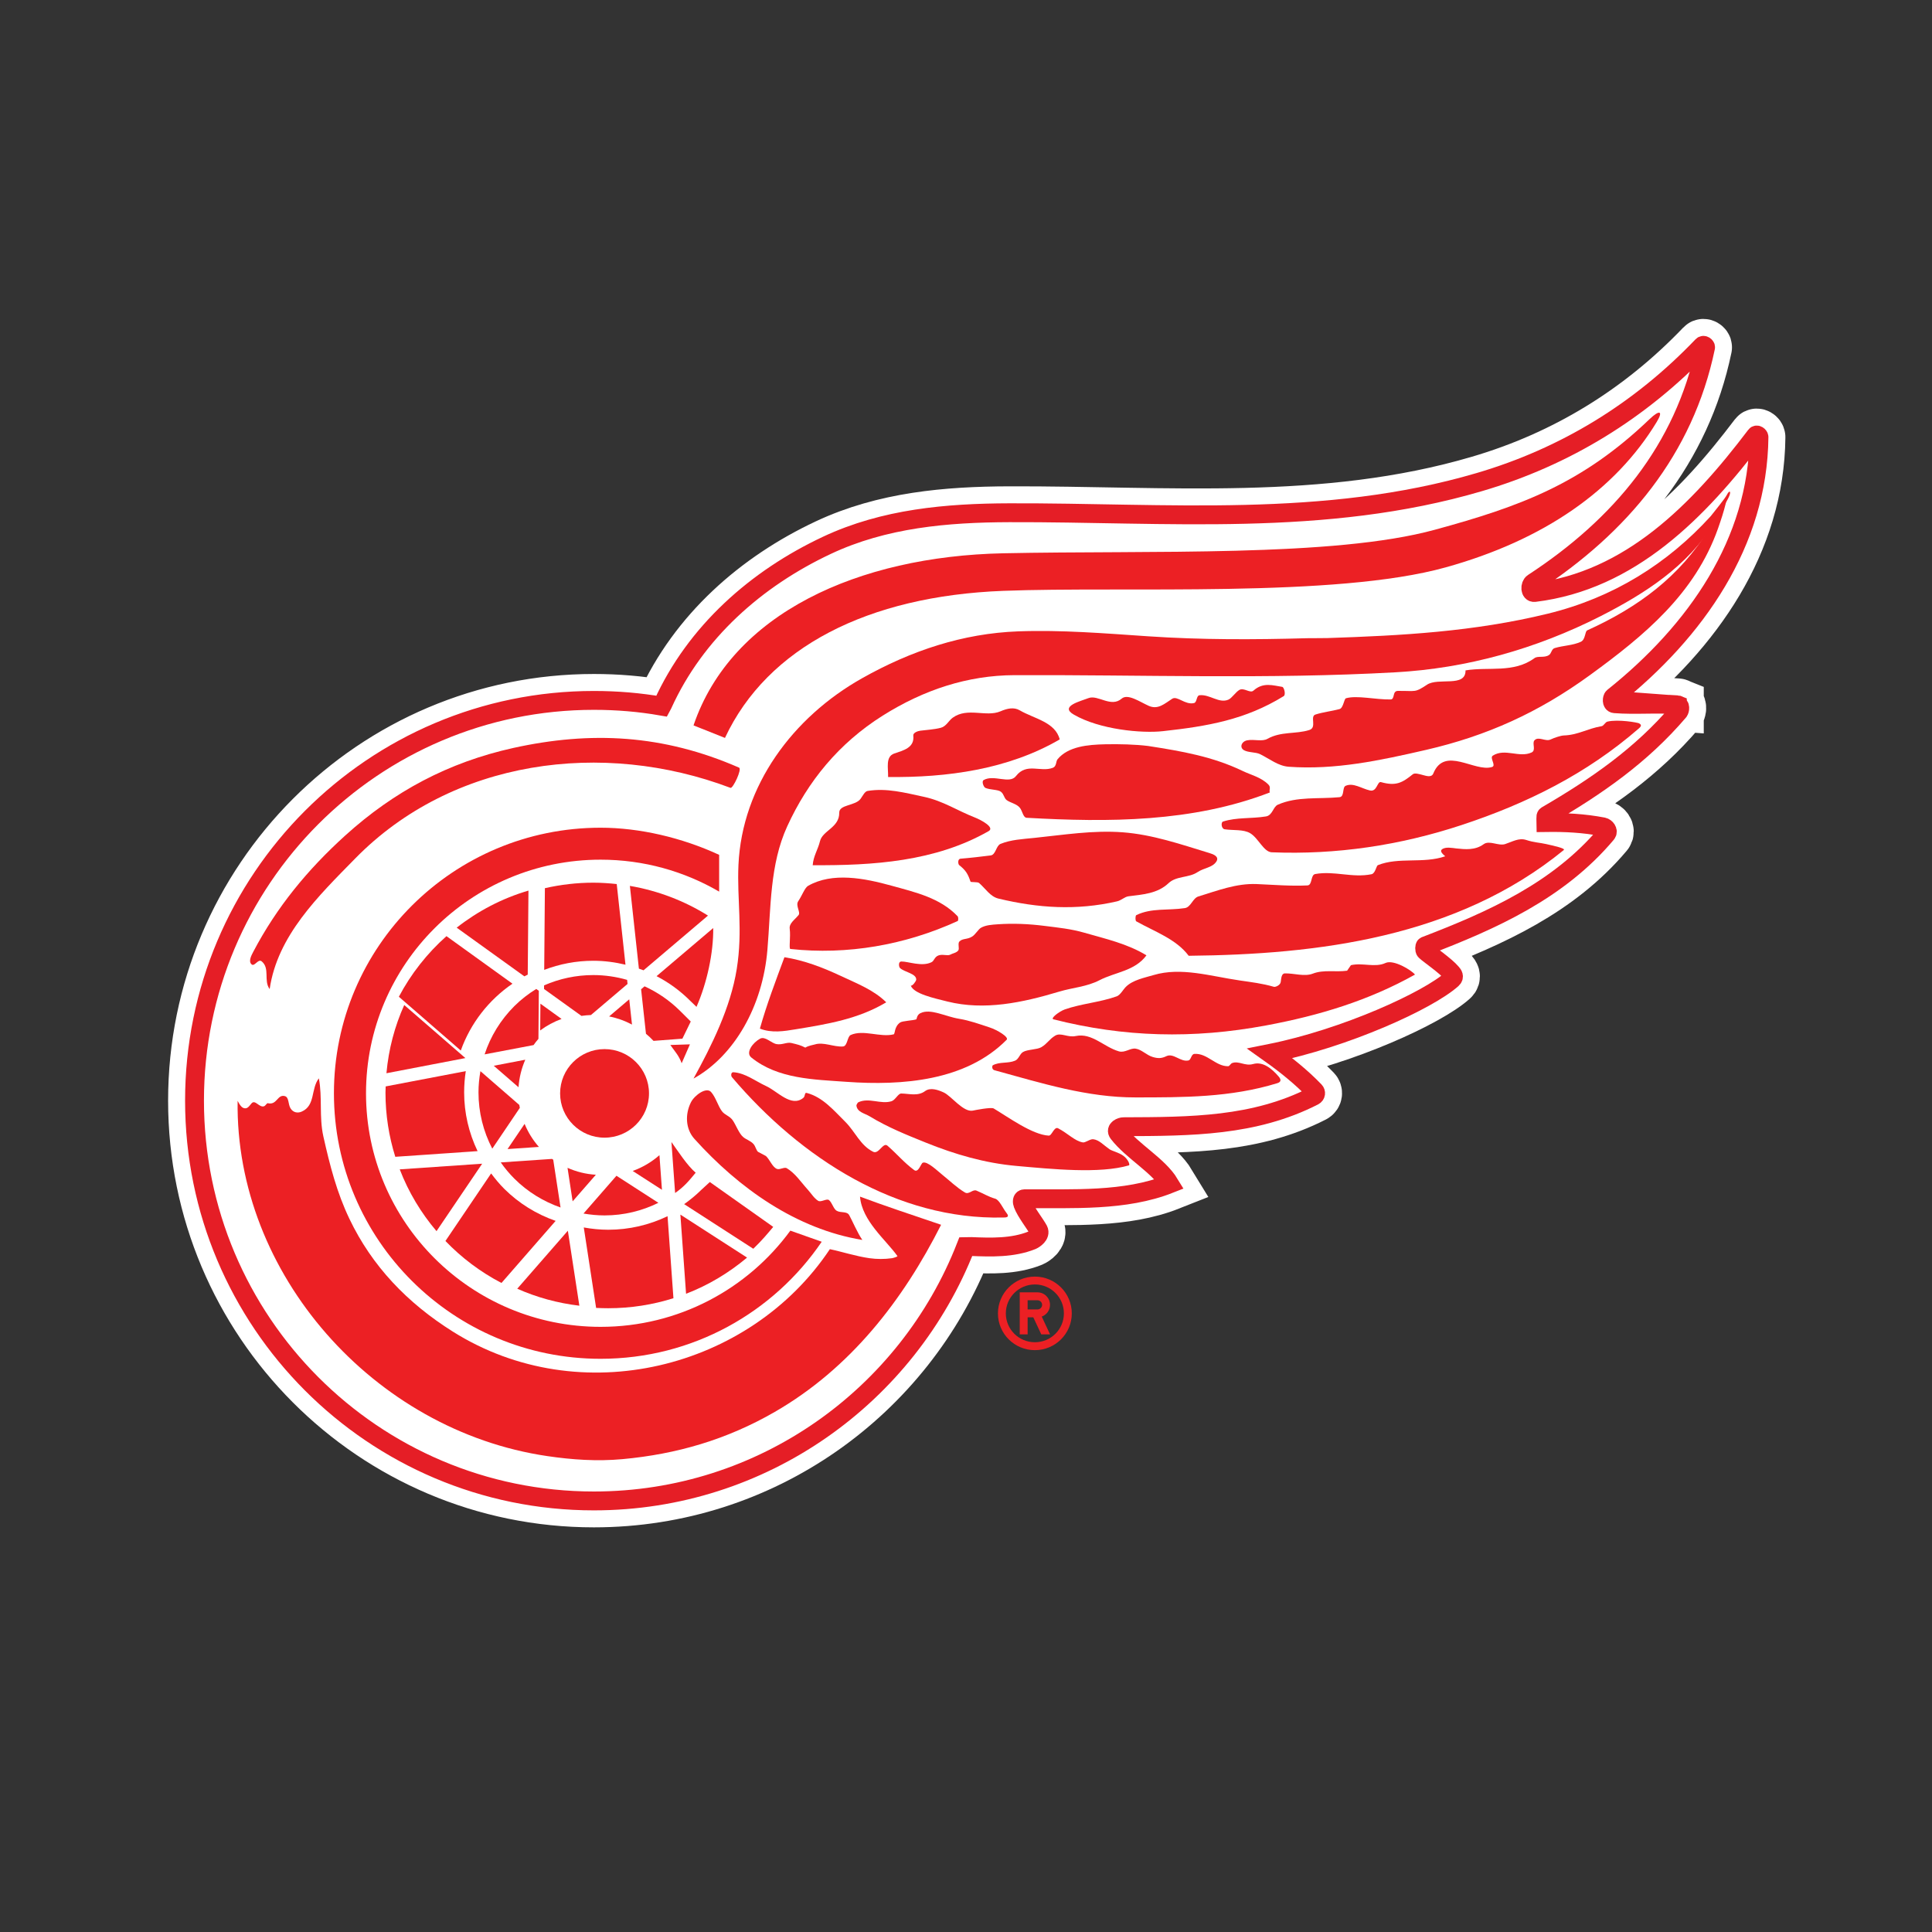 <?xml version="1.0" encoding="utf-8"?>
<!-- Generator: Adobe Illustrator 16.0.0, SVG Export Plug-In . SVG Version: 6.00 Build 0)  -->
<!DOCTYPE svg PUBLIC "-//W3C//DTD SVG 1.1//EN" "http://www.w3.org/Graphics/SVG/1.1/DTD/svg11.dtd">
<svg version="1.1" id="Layer_1" xmlns:sketch="http://www.bohemiancoding.com/sketch/ns"
	 xmlns="http://www.w3.org/2000/svg" xmlns:xlink="http://www.w3.org/1999/xlink" x="0px" y="0px" width="512px" height="512px"
	 viewBox="0 0 512 512" enable-background="new 0 0 512 512" xml:space="preserve">
<rect x="0" y="0" width="512" height="512" fill="#333333" stroke="none"/>
<title>detroit-red-wings</title>
<desc>Created with Sketch.</desc>
<path fill="#EC2024" d="M443.539,183.604c-2.896-0.224-5.771-0.186-8.541-0.15c-0.561,0.014-1.122,0.014-1.672,0.014
	c16.647-14.432,34.379-36.716,34.674-66.363c0.016-1.613-1.096-3.123-2.691-3.668c-1.509-0.51-3.142-0.021-4.09,1.229
	c-11.758,15.432-26.232,31.465-45.936,37.54c20.885-15.729,33.872-35.151,38.633-57.87c0.319-1.589-0.509-3.24-2.018-4.041
	c-1.502-0.789-3.279-0.511-4.426,0.678c-16.01,16.622-35.24,28.298-57.148,34.689c-31.762,9.27-64.797,8.68-96.738,8.121
	c-8.421-0.15-17.133-0.305-25.711-0.28c-15.102,0.058-32.763,1.138-49.203,8.796c-19.867,9.259-35.366,23.896-43.88,41.336
	c-5.25-0.773-10.586-1.184-15.924-1.184c-59.621,0-108.128,48.294-108.128,107.665c0,59.368,48.506,107.671,108.128,107.671
	c22.163,0,43.472-6.637,61.612-19.191c17.111-11.825,30.271-28.083,38.227-47.112c4.943,0.19,10.902,0.29,16.373-1.908
	c0.292-0.118,2.768-1.172,3.656-3.564c0.449-1.215,0.361-2.524-0.236-3.686c-0.398-0.753-0.984-1.625-1.676-2.633l-0.473-0.695
	h1.102c11.385,0.025,23.147,0.062,33.739-4.108c0.897-0.354,1.597-1.094,1.919-2.006c0.305-0.918,0.199-1.937-0.311-2.761
	c-1.889-3.118-4.902-5.605-7.826-8.02c-0.777-0.65-1.545-1.287-2.285-1.918c16.282-0.118,31.755-0.803,46.644-8.354
	c1.195-0.609,2.012-1.69,2.229-2.987c0.221-1.273-0.185-2.583-1.083-3.507c-1.863-1.936-4.045-3.917-6.508-5.916
	c17.822-4.598,36.193-13.028,42.397-18.585c1.521-1.358,2.181-3.787,0.205-6.111c-0.958-1.142-2.46-2.404-3.944-3.547
	c16.057-6.318,32.354-14.104,44.584-28.578c0.967-1.136,1.236-2.644,0.737-4.061c-0.548-1.533-1.94-2.729-3.548-3.048
	c-2.27-0.435-4.568-0.738-7.02-0.941c9.895-6.126,19.915-13.464,28.773-23.78c1.051-1.225,1.354-3.221,0.731-4.743
	C446.308,184.648,445.036,183.724,443.539,183.604L443.539,183.604z"/>
<g sketch:type="MSShapeGroup">
	<path fill="#FFFFFF" d="M444.516,186.783c-5.547-0.442-11.072,0.14-16.617-0.296c-0.887-0.064-0.666-1.489-0.385-1.711
		c21.979-17.529,38.361-41.053,38.631-68.934c0-0.348-0.584-0.774-0.842-0.436c-15.207,20.086-33.293,38.511-58.645,41.607
		c-1.199,0.158-1.279-1.947-0.348-2.554c23.123-15.089,40.037-35.268,45.682-62.399c0.062-0.31-0.529-0.752-0.838-0.43
		c-16.539,17.303-36.365,29.446-59.154,36.139c-41.049,12.074-82.939,7.98-124.549,8.113c-16.476,0.051-33.08,1.482-48.273,8.616
		c-18.77,8.808-34.88,23.03-43.541,42.138l-0.27,0.506c-5.84-1.021-11.844-1.527-17.982-1.527
		c-58.443,0-105.836,47.48-105.836,106.071c0,58.582,47.393,106.078,105.836,106.078c44.831,0,83.135-27.934,98.568-67.39
		l1.492-0.024c5.186,0.209,10.906,0.404,16.023-1.652c0.617-0.26,2.412-1.434,1.746-2.727c-0.83-1.576-3.369-4.758-4.154-6.889
		c-0.184-0.461-0.297-1.383,0.441-1.393c12.836-0.092,26.641,0.736,38.447-3.936c-2.988-4.941-9.836-8.592-13.6-13.449
		c-0.85-1.105,0.812-1.709,1.377-1.709c17.932-0.064,34.646-0.076,50.439-8.138c0.594-0.309,0.604-0.957,0.258-1.319
		c-3.492-3.653-7.811-7.104-11.855-9.974c19.975-4.003,41.953-14.03,48.271-19.712c0.668-0.605,0.234-1.191-0.119-1.59
		c-1.676-1.999-6.15-5.016-6.986-5.854c-0.281-0.283-0.199-1.225-0.035-1.307c17.762-6.817,35.307-14.608,48.064-29.772
		c0.58-0.711-0.219-1.653-0.926-1.797c-5.141-0.985-10.045-1.22-15.111-1.149c0-0.675-0.203-1.665,0.094-1.849
		c13.287-7.74,25.055-15.865,35.08-27.6c0.301-0.35,0.5-1.693-0.387-1.755H444.516z"/>
	<path fill="none" stroke="#FFFFFF" stroke-width="14" stroke-miterlimit="10" d="M444.516,186.783
		c-5.547-0.442-11.072,0.14-16.617-0.296c-0.887-0.064-0.666-1.489-0.385-1.711c21.979-17.529,38.361-41.053,38.631-68.934
		c0-0.348-0.584-0.774-0.842-0.436c-15.207,20.086-33.293,38.511-58.645,41.607c-1.199,0.158-1.279-1.947-0.348-2.554
		c23.123-15.089,40.037-35.268,45.682-62.399c0.062-0.31-0.529-0.752-0.838-0.43c-16.539,17.303-36.365,29.446-59.154,36.139
		c-41.049,12.074-82.939,7.98-124.549,8.113c-16.476,0.051-33.08,1.482-48.273,8.616c-18.77,8.808-34.88,23.03-43.541,42.138
		l-0.27,0.506c-5.84-1.021-11.844-1.527-17.982-1.527c-58.443,0-105.836,47.48-105.836,106.071
		c0,58.582,47.393,106.078,105.836,106.078c44.831,0,83.135-27.934,98.568-67.39l1.492-0.024c5.186,0.209,10.906,0.404,16.023-1.652
		c0.617-0.26,2.412-1.434,1.746-2.727c-0.83-1.576-3.369-4.758-4.154-6.889c-0.184-0.461-0.297-1.383,0.441-1.393
		c12.836-0.092,26.641,0.736,38.447-3.936c-2.988-4.941-9.836-8.592-13.6-13.449c-0.85-1.105,0.812-1.709,1.377-1.709
		c17.932-0.064,34.646-0.076,50.439-8.138c0.594-0.309,0.604-0.957,0.258-1.319c-3.492-3.653-7.811-7.104-11.855-9.974
		c19.975-4.003,41.953-14.03,48.271-19.712c0.668-0.605,0.234-1.191-0.119-1.59c-1.676-1.999-6.15-5.016-6.986-5.854
		c-0.281-0.283-0.199-1.225-0.035-1.307c17.762-6.817,35.307-14.608,48.064-29.772c0.58-0.711-0.219-1.653-0.926-1.797
		c-5.141-0.985-10.045-1.22-15.111-1.149c0-0.675-0.203-1.665,0.094-1.849c13.287-7.74,25.055-15.865,35.08-27.6
		c0.301-0.35,0.5-1.693-0.387-1.755H444.516z"/>
	<path fill="none" stroke="#E51E26" stroke-width="5" stroke-miterlimit="10" d="M444.516,186.783
		c-5.547-0.442-11.072,0.14-16.617-0.296c-0.887-0.064-0.666-1.489-0.385-1.711c21.979-17.529,38.361-41.053,38.631-68.934
		c0-0.348-0.584-0.774-0.842-0.436c-15.207,20.086-33.293,38.511-58.645,41.607c-1.199,0.158-1.279-1.947-0.348-2.554
		c23.123-15.089,40.037-35.268,45.682-62.399c0.062-0.31-0.529-0.752-0.838-0.43c-16.539,17.303-36.365,29.446-59.154,36.139
		c-41.049,12.074-82.939,7.98-124.549,8.113c-16.476,0.051-33.08,1.482-48.273,8.616c-18.77,8.808-34.88,23.03-43.541,42.138
		l-0.27,0.506c-5.84-1.021-11.844-1.527-17.982-1.527c-58.443,0-105.836,47.48-105.836,106.071
		c0,58.582,47.393,106.078,105.836,106.078c44.831,0,83.135-27.934,98.568-67.39l1.492-0.024c5.186,0.209,10.906,0.404,16.023-1.652
		c0.617-0.26,2.412-1.434,1.746-2.727c-0.83-1.576-3.369-4.758-4.154-6.889c-0.184-0.461-0.297-1.383,0.441-1.393
		c12.836-0.092,26.641,0.736,38.447-3.936c-2.988-4.941-9.836-8.592-13.6-13.449c-0.85-1.105,0.812-1.709,1.377-1.709
		c17.932-0.064,34.646-0.076,50.439-8.138c0.594-0.309,0.604-0.957,0.258-1.319c-3.492-3.653-7.811-7.104-11.855-9.974
		c19.975-4.003,41.953-14.03,48.271-19.712c0.668-0.605,0.234-1.191-0.119-1.59c-1.676-1.999-6.15-5.016-6.986-5.854
		c-0.281-0.283-0.199-1.225-0.035-1.307c17.762-6.817,35.307-14.608,48.064-29.772c0.58-0.711-0.219-1.653-0.926-1.797
		c-5.141-0.985-10.045-1.22-15.111-1.149c0-0.675-0.203-1.665,0.094-1.849c13.287-7.74,25.055-15.865,35.08-27.6
		c0.301-0.35,0.5-1.693-0.387-1.755H444.516z"/>
</g>
<path fill="#EC2024" d="M209.284,246.16c0.281,2.085-0.267,5.273,0.169,5.325c15.074,1.64,30.384-1.029,44.337-7.399
	c0.193-0.086,0.231-1.019-0.024-1.285c-4.62-4.842-11.111-6.317-17.399-8.055c-7.293-2.026-15.765-3.675-22.218,0.012
	c-0.878,0.495-1.583,2.569-2.619,4.09c-0.762,1.148,0.705,2.923,0.094,3.663c-1.133,1.358-2.543,2.196-2.337,3.649"/>
<path fill="#EC2024" d="M280.834,195.956c-1.161-4.622-6.797-5.487-10.625-7.728c-1.534-0.887-3.318-0.482-5.068,0.277
	c-3.816,1.627-8.722-1.141-12.642,1.682c-1.123,0.803-1.722,2.309-3.175,2.684c-1.802,0.465-3.603,0.532-5.441,0.774
	c-0.674,0.089-1.939,0.534-1.852,1.294c0.375,3.258-2.668,3.928-5.081,4.764c-2.351,0.834-1.521,3.92-1.595,6.21
	C250.947,206.104,267.162,203.914,280.834,195.956"/>
<path fill="#EC2024" d="M229.906,209.611c-0.729,0.125-1.278,1.299-1.827,2.062c-1.365,1.919-5.697,1.498-5.672,3.688
	c0.068,3.977-4.402,4.697-5.105,7.572c-0.548,2.253-1.758,3.942-1.926,6.356c15.997,0.092,32.454-0.938,46.636-9.039
	c1.691-0.98-2.025-2.972-3.764-3.649c-4.483-1.749-8.335-4.346-13.341-5.424C239.787,210.082,234.974,208.773,229.906,209.611"/>
<path fill="#EC2024" d="M201.381,272.591c3.116,1.233,6.359,0.695,9.451,0.188c8.465-1.384,16.658-2.73,24.025-7.159
	c-3.304-3.276-7.76-4.978-11.987-6.963c-4.851-2.277-9.713-4.146-14.986-4.983C205.569,259.929,203.195,266.154,201.381,272.591"/>
<path fill="#EC2024" d="M201.439,275.258c-1.887,0.998-3.958,3.692-2.331,4.991c7.058,5.71,16.533,5.819,25.248,6.448
	c14.812,1.057,31.651-0.256,42.417-11.147c0.673-0.689-2.451-2.597-4.52-3.272c-2.67-0.877-5.312-1.832-7.992-2.273
	c-3.817-0.613-7.65-2.835-10.355-1.5c-0.83,0.422-0.935,1.246-1.035,1.613c-0.903,0.354-3.715,0.397-4.362,0.878
	c-1.571,1.147-1.267,3.002-1.678,3.115c-3.571,0.887-8.016-1.347-11.396,0.179c-0.91,0.415-0.835,2.948-2.032,3.037
	c-2.45,0.179-5.143-1.272-7.481-0.534c-0.424,0.13-1.676,0.314-2.507,0.836c-1.284-0.657-1.976-0.812-3.646-1.215
	c-1.241-0.308-2.443,0.546-3.958,0.288c-1.422-0.24-3.018-2.16-4.372-1.445"/>
<path fill="#EC2024" d="M291.391,259.76c4.24-2.186,9.336-2.4,12.434-6.587c-5.094-3.096-10.734-4.341-16.482-5.996
	c-3.51-1.015-6.955-1.356-10.519-1.805c-4.188-0.534-8.332-0.713-12.458-0.423c-1.455,0.105-3.143,0.192-4.421,0.931
	c-0.673,0.39-1.453,1.771-2.294,2.304c-1.316,0.85-2.52,0.44-3.384,1.304c-0.523,0.509,0.049,1.889-0.306,2.379
	c-0.485,0.663-1.533,0.774-2.18,1.147c-0.679,0.354-2.081-0.229-3.128,0.204c-1.048,0.431-1.085,1.426-1.778,1.766
	c-2.537,1.298-6.239-0.219-7.993-0.175c-0.903,0.014-0.672,1.436-0.38,1.715c1.134,1.116,4.414,1.464,4.301,3.117
	c-0.037,0.379-0.96,1.701-1.439,1.562c0.829,2.174,6.14,3.315,9.7,4.209c9.816,2.452,19.904,0.304,29.671-2.633
	c3.56-1.069,7.237-1.25,10.659-3.02"/>
<path fill="#EC2024" d="M346.27,169.135c-13.959,0.392-27.91,0.439-41.969-0.508c-11.531-0.777-22.96-1.732-34.475-1.311
	c-14.669,0.545-28.352,5.097-41.374,12.433c-18.391,10.348-31.794,28.46-32.754,49.466c-0.418,9.114,1.202,17.274-0.456,27.598
	c-1.646,10.274-6.664,20.309-11.451,29.019c10.821-6.008,18.334-19.192,19.581-34.122c0.949-11.27,0.606-22.574,5.249-32.719
	c5.481-11.984,13.704-22.029,25.304-29.342c10.929-6.877,22.562-10.676,34.894-10.727c33.669-0.13,67.221,1.131,100.927-0.751
	c18.92-1.042,37.254-6.175,54.339-14.835c11.682-5.952,23.121-13.198,30.309-24.916c0.704-1.386,3.546-5.942,3.958-7.17
	c0.424-1.246-0.144-1.246-0.692-0.143c-0.561,1.105-3.436,4.549-4.275,5.654c-11.528,12.686-25.978,21.675-43.254,25.885
	c-19.547,4.766-38.713,5.798-58.337,6.447c-1.669,0.052-3.865,0.002-5.522,0.039"/>
<path fill="#EC2024" d="M177.645,276.932c1.172,1.665,2.326,2.887,2.999,4.842l2.194-5.009L177.645,276.932"/>
<path fill="#EC2024" d="M183.057,270.711l-2.855-2.839c-2.762-2.74-5.94-4.908-9.387-6.486l-0.917,0.778l1.291,11.799
	c0.699,0.582,1.377,1.207,2.001,1.881l7.65-0.582L183.057,270.711"/>
<path fill="#EC2024" d="M144.183,262.101l9.906,7.121c0.835-0.11,1.663-0.206,2.518-0.231l9.7-8.235l-0.112-1.078
	c-2.874-0.826-5.884-1.274-8.965-1.274c-4.569,0-8.983,0.958-13.047,2.731L144.183,262.101"/>
<path fill="#EC2024" d="M165.759,255.656l-2.318-21.372c-2.033-0.215-4.103-0.364-6.21-0.364c-4.401,0-8.688,0.521-12.829,1.458
	l-0.181,21.648c4.051-1.549,8.427-2.412,13.01-2.412C160.155,254.614,163.002,254.993,165.759,255.656"/>
<path fill="#EC2024" d="M171.992,289.757c0-6.467-5.275-11.733-11.789-11.733c-6.495,0-11.77,5.265-11.77,11.733
	c0,6.486,5.274,11.737,11.77,11.737C166.716,301.496,171.992,296.243,171.992,289.757"/>
<path fill="#EC2024" d="M187.622,242.642c-6.197-3.881-13.204-6.587-20.697-7.873l2.388,21.932c0.418,0.136,0.829,0.278,1.233,0.439
	L187.622,242.642"/>
<path fill="#EC2024" d="M161.42,269.363c2.157,0.415,4.189,1.167,6.065,2.158l-0.731-6.691L161.42,269.363"/>
<path fill="#EC2024" d="M143.153,273.085c1.708-1.283,3.622-2.313,5.667-3.054l-5.603-4.042l-0.062,7.096"/>
<path fill="#EC2024" d="M137.416,288.13c0.181-2.583,0.804-5.033,1.789-7.294l-8.354,1.602L137.416,288.13"/>
<path fill="#EC2024" d="M136.319,266.619c-3.666,3.664-6.334,8.034-7.892,12.8l12.973-2.462c0.411-0.572,0.829-1.131,1.291-1.65
	l0.099-12.739l-0.686-0.483C140.035,263.37,138.083,264.865,136.319,266.619"/>
<path fill="#EC2024" d="M126.805,289.489c0,5.289,1.278,10.358,3.654,14.916l7.3-10.81l-0.138-0.772l-10.303-8.952
	C126.999,285.714,126.805,287.584,126.805,289.489"/>
<path fill="#EC2024" d="M138.963,258.742c0.294-0.162,0.599-0.304,0.892-0.454l0.193-22.271c-7.007,2.055-13.429,5.437-19.02,9.825
	l17.937,12.9"/>
<path fill="#EC2024" d="M105.705,264.148l16.409,14.252c2.587-7.25,7.442-13.441,13.696-17.711l-17.493-12.602
	C113.211,252.627,108.921,258.059,105.705,264.148"/>
<path fill="#EC2024" d="M102.411,284.418l20.921-4.017l-16.203-14.06C104.605,271.945,102.983,278.024,102.411,284.418"/>
<path fill="#EC2024" d="M102.157,289.549c0,5.929,0.916,11.646,2.598,17.015l21.807-1.503c-2.306-4.803-3.56-10.081-3.56-15.571
	c0-1.921,0.154-3.8,0.437-5.632l-21.232,4.054C102.182,288.459,102.157,289.005,102.157,289.549"/>
<path fill="#EC2024" d="M189.011,245.941l-15.018,12.752c3.249,1.68,6.247,3.854,8.902,6.513l1.684,1.624
	C187.366,260.473,189.098,252.454,189.011,245.941"/>
<path fill="#EC2024" d="M159.163,219.352c-39.031,0-70.668,31.514-70.668,70.379c0,38.86,31.638,70.365,70.668,70.365
	c24.4,0,45.894-12.309,58.599-31.019l-8.311-2.944c-11.301,15.452-29.618,25.496-50.289,25.496
	c-34.331,0-62.165-27.715-62.165-61.896c0-34.197,27.834-61.912,62.165-61.912c11.464,0,22.199,3.092,31.42,8.467v-9.745
	C180.714,221.972,169.467,219.352,159.163,219.352"/>
<path fill="#EC2024" d="M225.062,322.047c-0.624-1.142-2.245-0.532-3.354-1.191c-0.823-0.482-1.202-2.16-2.007-2.812
	c-0.611-0.51-2.096,0.634-2.862,0.192c-1.073-0.639-1.888-1.999-2.744-2.938c-0.935-1.029-1.802-2.166-2.718-3.201
	c-0.873-0.982-1.789-1.856-2.886-2.52c-0.597-0.343-1.764,0.409-2.474,0.23c-1.278-0.343-2.008-2.547-3.055-3.46l-2.083-1.103
	c-0.537-0.523-0.648-1.479-1.222-2.098c-0.743-0.826-1.851-1.118-2.655-1.781c-1.116-0.89-1.934-3.169-2.788-4.428
	c-0.842-1.242-2.094-1.382-2.91-2.476c-1.023-1.37-1.623-3.687-2.861-5.07c-1.247-1.41-4.376,0.836-5.336,2.731
	c-1.565,3.104-1.478,7.032,0.922,9.688c11.758,13.076,27.025,23.922,44.506,26.785c-1.305-1.86-2.68-5.137-3.472-6.55"/>
<path fill="#EC2024" d="M265.827,156.582c32.065-1.248,88.018,1.932,117.317-6.231c26.045-7.245,44.965-20.479,55.918-38.554
	c1.74-2.861,0.816-3.346-1.949-0.689c-17.762,16.993-33.926,23.035-56.904,29.291c-26.814,7.321-75.237,5.401-114.384,6.226
	c-38.338,0.815-71.946,15.891-82.034,45.61l8.329,3.322C203.369,171.504,230.037,157.965,265.827,156.582"/>
<path fill="#EC2024" d="M69.356,254.772c2.257,1.87,0.437,5.124,2.107,7.346c2.057-14.159,12.868-24.618,22.685-34.626
	c25.703-26.238,65.539-31.525,99.446-18.701c0.623,0.242,3.131-4.998,2.256-5.363c-20.104-8.783-39.254-9.752-59.865-5.202
	c-17.157,3.806-31.582,11.509-44.479,23.179c-10.005,9.062-18.179,19-24.4,30.851c-0.492,0.953-1.297,2.427-0.492,3.256
	C67.443,256.373,68.359,253.973,69.356,254.772"/>
<path fill="#EC2024" d="M237.823,332.863c0.113,0.155-1.048,0.511-1.433,0.573c-1.988,0.276-3.971,0.276-5.96,0
	c-3.627-0.511-7.455-1.765-10.509-2.393c-21.178,31.796-66.145,43.073-99.914,21.846c-12.092-7.593-21.438-17.393-27.399-29.864
	c-3.36-7.019-5.185-14.151-6.918-21.879c-1.153-5.184-0.218-10.286-1.19-15.383c-2.169,2.825-0.854,7.209-4.557,8.828
	c-1.01,0.452-2.245,0.291-2.95-0.87c-0.692-1.13-0.355-2.962-1.546-3.252c-1.976-0.484-2.013,2.477-4.482,1.894
	c-0.244-0.062-0.586,0.653-0.979,0.802c-1.277,0.446-2.35-1.855-3.312-0.777c-0.672,0.756-1.097,1.604-2.143,1.249
	c-0.867-0.303-1.558-1.986-1.558-1.895c-0.674,45.766,36.021,87.362,82.045,94.134c6.651,0.981,13.21,1.426,19.931,0.813
	c14.387-1.321,27.64-5.172,40.376-12.519c20.061-11.571,33.987-29.61,44.075-49.591c-7.637-2.583-15.242-5.118-21.489-7.461
	C228.434,323.56,234.793,328.591,237.823,332.863"/>
<path fill="#EC2024" d="M263.738,317.665c-1.778-0.498-3.338-1.479-4.971-2.146c-1.01-0.409-1.969,1.14-3.054,0.501
	c-2.194-1.309-4.084-3.179-5.833-4.561c-1.39-1.106-4.16-3.861-5.361-3.315c-0.456,0.212-1.134,2.781-2.27,1.928
	c-2.738-2.031-4.506-4.231-7.063-6.453c-1.159-1.006-2.281,2.333-3.765,1.626c-3.409-1.659-4.776-5.326-7.405-7.947
	c-3.061-3.029-5.984-6.548-10.2-7.651c-0.704-0.192-0.305,0.822-0.973,1.346c-3.215,2.502-6.75-1.782-9.88-3.204
	c-2.862-1.32-5.388-3.406-8.603-3.637c-0.692-0.036-0.667,0.982-0.399,1.298c18.36,21.627,43.857,37.859,71.84,37.206
	c0.653-0.012,1.982,0.058,0.885-1.28C265.825,320.308,264.845,317.969,263.738,317.665"/>
<path fill="#EC2024" d="M289.736,301.911c-0.816-0.125-2.093,0.967-2.789,0.836c-2.171-0.388-3.883-2.349-6.529-3.734
	c-1.086-0.56-1.645,1.999-2.5,1.941c-4.367-0.246-10.673-4.866-14.57-7.192c-0.703-0.403-4.862,0.42-5.554,0.565
	c-2.5,0.492-5.691-3.88-7.673-4.799c-1.478-0.683-3.56-1.434-4.976-0.367c-1.933,1.422-4.214,0.657-6.31,0.632
	c-0.829-0.011-1.546,1.709-2.557,2.038c-2.867,0.918-6.048-1.08-8.87,0.316c-0.077,0.037-0.474,0.629-0.45,0.823
	c0.194,1.771,2.17,2.062,3.473,2.85c4.844,2.948,9.807,4.922,14.944,6.998c7.68,3.096,15.573,5.412,23.938,6.161
	c9.405,0.839,22.112,2.136,29.849-0.14c0.393-0.125-0.217-1.605-1.398-2.493c-1.207-0.93-2.997-1.272-3.75-1.793
	c-1.748-1.235-2.682-2.416-4.279-2.643"/>
<path fill="#EC2024" d="M420.643,167.045c-0.658,0.291-0.441,2.451-1.708,3.036c-2.158,0.991-4.607,0.969-6.919,1.663
	c-0.879,0.255-0.829,1.416-1.545,1.867c-1.244,0.79-2.9,0.145-3.805,0.79c-5.542,4.06-12.133,2.241-18.287,3.258
	c0.089,4.612-7.212,1.793-10.221,3.8c-3.287,2.186-2.85,1.588-7.727,1.637c-1.521,0.027-0.691,2.255-1.919,2.267
	c-3.889,0.075-8.907-1.159-11.819-0.315c-0.514,0.15-0.691,2.601-1.707,2.867c-2.121,0.565-4.346,0.791-6.371,1.441
	c-1.57,0.484,0.48,3.444-1.627,4.102c-3.561,1.139-7.506,0.312-11.104,2.342c-1.422,0.799-3.484,0.049-5.324,0.384
	c-1.558,0.278-2.157,1.905-0.885,2.632c1.152,0.646,3.078,0.48,4.214,1.023c2.644,1.299,4.825,3.154,7.663,3.359
	c12.33,0.875,24.105-1.652,36.385-4.476c16.153-3.726,29.812-9.925,43.385-19.79c14.475-10.528,27.847-21.589,33.961-38.852
	c0.83-2.353,1.494-4.388,2.041-6.598c0.348-1.361-0.319-1.526-0.724-0.424c-0.423,1.104-2.12,4.556-3.642,7.033
	C445.198,152.793,434.076,160.969,420.643,167.045"/>
<path fill="#EC2024" d="M336.12,207.898c-1.964-1.949-4.521-2.482-6.749-3.562c-8.031-3.848-16.047-5.24-25.124-6.648
	c-3.261-0.409-7.687-0.532-11.403-0.445c-4.521,0.105-9.756,0.545-12.59,3.978c-0.459,0.563-0.227,1.868-1.236,2.253
	c-3.299,1.259-6.944-1.453-9.779,2.198c-1.709,2.214-5.877-0.509-8.566,1.056c-0.598,0.346,0,1.879,0.474,2.071
	c1.257,0.56,3.353,0.397,4.132,1.044c0.83,0.669,0.755,1.638,1.523,2.21c0.951,0.702,2.742,0.992,3.533,2.099
	c0.623,0.838,0.83,2.52,1.727,2.57c21.664,1.216,43.908,1.216,64.461-6.71C336.225,209.369,336.924,208.687,336.12,207.898"/>
<path fill="#EC2024" d="M317.344,231.133c1.734-1.167,3.957-1.18,5.006-2.819c0.853-1.346-0.885-1.963-1.863-2.253
	c-7.646-2.329-15.02-4.893-22.959-5.494c-7.898-0.583-15.587,0.676-23.467,1.489c-3.049,0.317-6.165,0.459-8.921,1.589
	c-1.179,0.496-1.244,2.887-2.604,3.055c-2.656,0.33-5.287,0.646-7.968,0.862c-0.867,0.073-0.655,1.471-0.386,1.689
	c1.737,1.384,2.287,2.253,3.016,4.39c0.061,0.216,1.875,0.023,2.256,0.352c1.738,1.503,2.973,3.627,5.159,4.146
	c10.506,2.517,20.654,3.204,31.421,0.727c1.146-0.272,1.988-1.197,3.021-1.339c3.765-0.479,7.701-0.696,10.625-3.482
	c2.071-1.955,5.36-1.371,7.662-2.912"/>
<path fill="#EC2024" d="M308.229,193.761c11.65-1.286,21.772-2.979,31.967-9.279c0.611-0.384,0.111-2.378-0.398-2.458
	c-2.412-0.355-5.031-1.334-7.631,1.007c-0.887,0.788-2.533-0.913-3.742-0.181c-0.983,0.59-1.97,2.154-2.87,2.557
	c-2.521,1.105-4.946-1.477-7.702-1.155c-0.805,0.1-0.617,1.882-1.422,2.067c-2.357,0.565-4.438-2.006-5.778-1.143
	c-2.047,1.311-3.766,2.986-6.249,1.869c-2.385-1.066-5.54-3.303-7.162-1.893c-2.818,2.45-6.275-1.107-8.768-0.15
	c-2.096,0.826-7.763,2.16-3.891,4.383C291.42,193.35,302.602,194.395,308.229,193.761"/>
<path fill="#EC2024" d="M204.912,325.138L188.11,313.25l-2.245,2.062c-1.422,1.409-2.95,2.656-4.557,3.798l18.321,11.825
	C201.889,328.775,203.521,326.802,204.912,325.138"/>
<path fill="#EC2024" d="M181.813,342.859c5.947-2.277,11.377-5.569,16.166-9.584l-17.672-11.39L181.813,342.859"/>
<path fill="#EC2024" d="M177.938,302.651l0.974,13.511c2.425-1.72,3.572-3.104,5.449-5.385
	C182.139,308.901,179.778,305.219,177.938,302.651"/>
<path fill="#EC2024" d="M160.202,322.097c5.137,0,9.974-1.214,14.277-3.338l-11.111-7.171l-8.734,10.014
	C156.46,321.91,158.325,322.097,160.202,322.097"/>
<path fill="#EC2024" d="M174.759,306.13c-2.056,1.809-4.457,3.24-7.088,4.186l7.754,4.997L174.759,306.13"/>
<path fill="#EC2024" d="M136.319,312.363c3.509,3.495,7.687,6.045,12.232,7.634l-1.939-12.656l-0.325-0.216l-13.583,0.926
	C133.775,309.577,134.977,311.028,136.319,312.363"/>
<path fill="#EC2024" d="M142.814,303.943c-1.596-1.806-2.868-3.865-3.79-6.1l-4.521,6.674L142.814,303.943"/>
<path fill="#EC2024" d="M127.777,308.395l-21.843,1.496c2.317,6.026,5.642,11.546,9.749,16.374L127.777,308.395"/>
<path fill="#EC2024" d="M147.247,323.547c-5.069-1.769-9.713-4.616-13.622-8.502c-1.278-1.272-2.412-2.657-3.471-4.073
	l-12.107,17.902c4.29,4.462,9.294,8.236,14.849,11.125L147.247,323.547"/>
<path fill="#EC2024" d="M150.487,326.155l-13.41,15.369c5.132,2.283,10.66,3.812,16.458,4.501L150.487,326.155"/>
<path fill="#EC2024" d="M150.402,309.486l1.353,8.883l6.153-7.05C155.25,311.164,152.713,310.517,150.402,309.486"/>
<path fill="#EC2024" d="M161.192,346.695c6.029,0,11.839-0.939,17.275-2.654l-1.559-21.738c-4.837,2.329-10.173,3.59-15.715,3.59
	c-2.194,0-4.363-0.219-6.483-0.605l3.267,21.324C159.038,346.661,160.121,346.695,161.192,346.695"/>
<path fill="#EC2024" d="M332.071,281.979c-2.134,0.621-3.778-0.926-5.556-0.255c-0.402,0.169-0.685,0.826-1.033,0.838
	c-3.327,0.05-5.566-3.531-8.971-3.264c-0.848,0.075-0.836,1.564-1.549,1.728c-2.105,0.494-3.971-2.043-5.857-1.132
	c-1.34,0.653-2.289,0.609-3.59,0.229c-1.673-0.482-2.924-1.966-4.547-2.22c-1.414-0.23-2.836,1.179-4.443,0.719
	c-4.021-1.166-7.133-4.964-11.439-4.064c-2.133,0.459-3.952-0.994-5.434-0.113c-1.6,0.951-2.072,2.112-3.693,3.073
	c-1.109,0.667-3.703,0.572-4.863,1.285c-0.885,0.534-1.097,1.882-2.105,2.291c-1.875,0.79-4.113,0.23-5.886,1.219
	c-0.205,0.129-0.317,1.108,0.433,1.309c12.615,3.456,24.619,7.238,37.46,7.205c12.594-0.009,25.093,0.043,37.462-3.761
	c0.986-0.29,1.189-0.875,0.381-1.793c-1.736-2.019-4.136-4.065-6.768-3.289"/>
<path fill="#EC2024" d="M367.183,255.197c-2.804,1.301-6.063-0.135-9.176,0.584l-1.01,1.465c-3.053,0.434-6.215-0.341-9.087,0.776
	c-2.238,0.862-4.934-0.117-7.396-0.063c-0.936,0.026-0.96,1.28-1.11,2.285c-0.131,0.878-1.433,1.39-1.812,1.272
	c-3.068-0.899-5.992-1.234-9.078-1.689c-7.787-1.136-15.484-3.6-22.801-1.427c-2.392,0.716-5.545,1.3-7.373,3.154
	c-0.71,0.713-1.451,2.137-2.389,2.483c-4.475,1.603-9.343,1.918-13.794,3.482c-1.36,0.484-3.921,2.366-2.968,2.619
	c18.684,4.743,36.938,5.233,56.333,1.614c14.214-2.645,27.249-6.636,39.466-13.476c-0.922-1.161-5.674-4.067-7.806-3.079"/>
<path fill="#EC2024" d="M398.883,223.686c-1.758,0.582-4.181-1.08-5.702,0.036c-2.263,1.657-4.918,1.364-7.239,1.124
	c-1.107-0.119-2.847-0.509-3.83,0.254c-0.625,0.49,0.277,1.292,0.883,1.826c-5.859,2.01-12.312,0.131-17.848,2.353
	c-0.424,0.183-0.668,2.204-1.689,2.402c-5.092,1.03-9.854-0.963-14.912-0.052c-1.277,0.242-0.7,2.95-2.059,3.017
	c-4.533,0.212-8.946-0.167-13.465-0.361c-5.385-0.215-10.343,1.732-15.436,3.285c-1.509,0.453-1.971,2.845-3.591,3.087
	c-4.388,0.676-8.857-0.101-12.866,1.865c-0.279,0.145-0.293,1.492,0,1.647c4.912,2.752,10.547,4.672,13.89,9.123
	c34.183-0.34,70.948-4.791,99.396-28.02c0.56-0.459-2.812-1.154-4.613-1.575c-1.771-0.404-3.229-0.404-5.373-1.105
	C402.514,221.971,400.76,223.076,398.883,223.686"/>
<path fill="#EC2024" d="M434.369,191.686c-0.346-0.198-5.518-1.131-8.379-0.453c-0.598,0.138-0.966,1.129-1.559,1.216
	c-3.672,0.604-6.275,2.353-10.029,2.456c-0.78,0.039-2.469,0.584-3.488,1.068c-1.351,0.646-3.215-0.957-4.275,0.236
	c-0.689,0.762,0.506,2.606-0.74,3.197c-3.273,1.52-7.088-1.211-10.294,0.85c-0.915,0.608,1,2.645-0.206,3.009
	c-4.604,1.442-12.561-5.667-15.559,1.72c-0.473,1.156-1.912,0.621-2.811,0.393c-0.867-0.23-2.107-0.621-2.618-0.191
	c-2.818,2.277-4.478,3.189-8.435,2.084c-1.01-0.291-1.021,2.682-2.959,2.203c-2.237-0.521-4.371-2.123-6.417-1.223
	c-0.943,0.424-0.235,2.887-1.62,3.012c-5.535,0.534-11.245-0.267-16.352,1.997c-1.254,0.56-1.38,2.813-3.131,3.104
	c-3.896,0.635-7.771,0.187-11.39,1.359c-0.587,0.187-0.456,1.906,0.437,2.043c2.338,0.348,4.968-0.025,6.765,1.042
	c2.188,1.297,3.577,4.972,5.722,5.06c17.006,0.69,33.934-1.813,50.341-7.233c17.237-5.691,33.064-13.512,46.997-25.641
	c0.854-0.744,0.418-1.055,0-1.309"/>
<path sketch:type="MSShapeGroup" fill="#EC2024" d="M274.256,355.708c-4.251,0-7.699-3.414-7.699-7.646
	c0-4.234,3.446-7.667,7.699-7.667c4.254,0,7.687,3.431,7.687,7.667C281.942,352.296,278.51,355.708,274.256,355.708z
	 M274.256,338.312c-5.41,0-9.791,4.366-9.791,9.75c0,5.387,4.381,9.744,9.791,9.744c5.398,0,9.781-4.357,9.781-9.744
	C284.037,342.679,279.654,338.312,274.256,338.312z M274.949,347.017h-2.618v-2.432h2.618c0.673,0,1.221,0.546,1.221,1.209
	C276.17,346.471,275.622,347.017,274.949,347.017z M278.265,345.794c0-1.817-1.483-3.308-3.315-3.308h-4.712v11.14h2.094v-4.524
	h1.503l2.117,4.524h2.325l-2.206-4.718C277.361,348.452,278.265,347.229,278.265,345.794L278.265,345.794z"/>
</svg>
